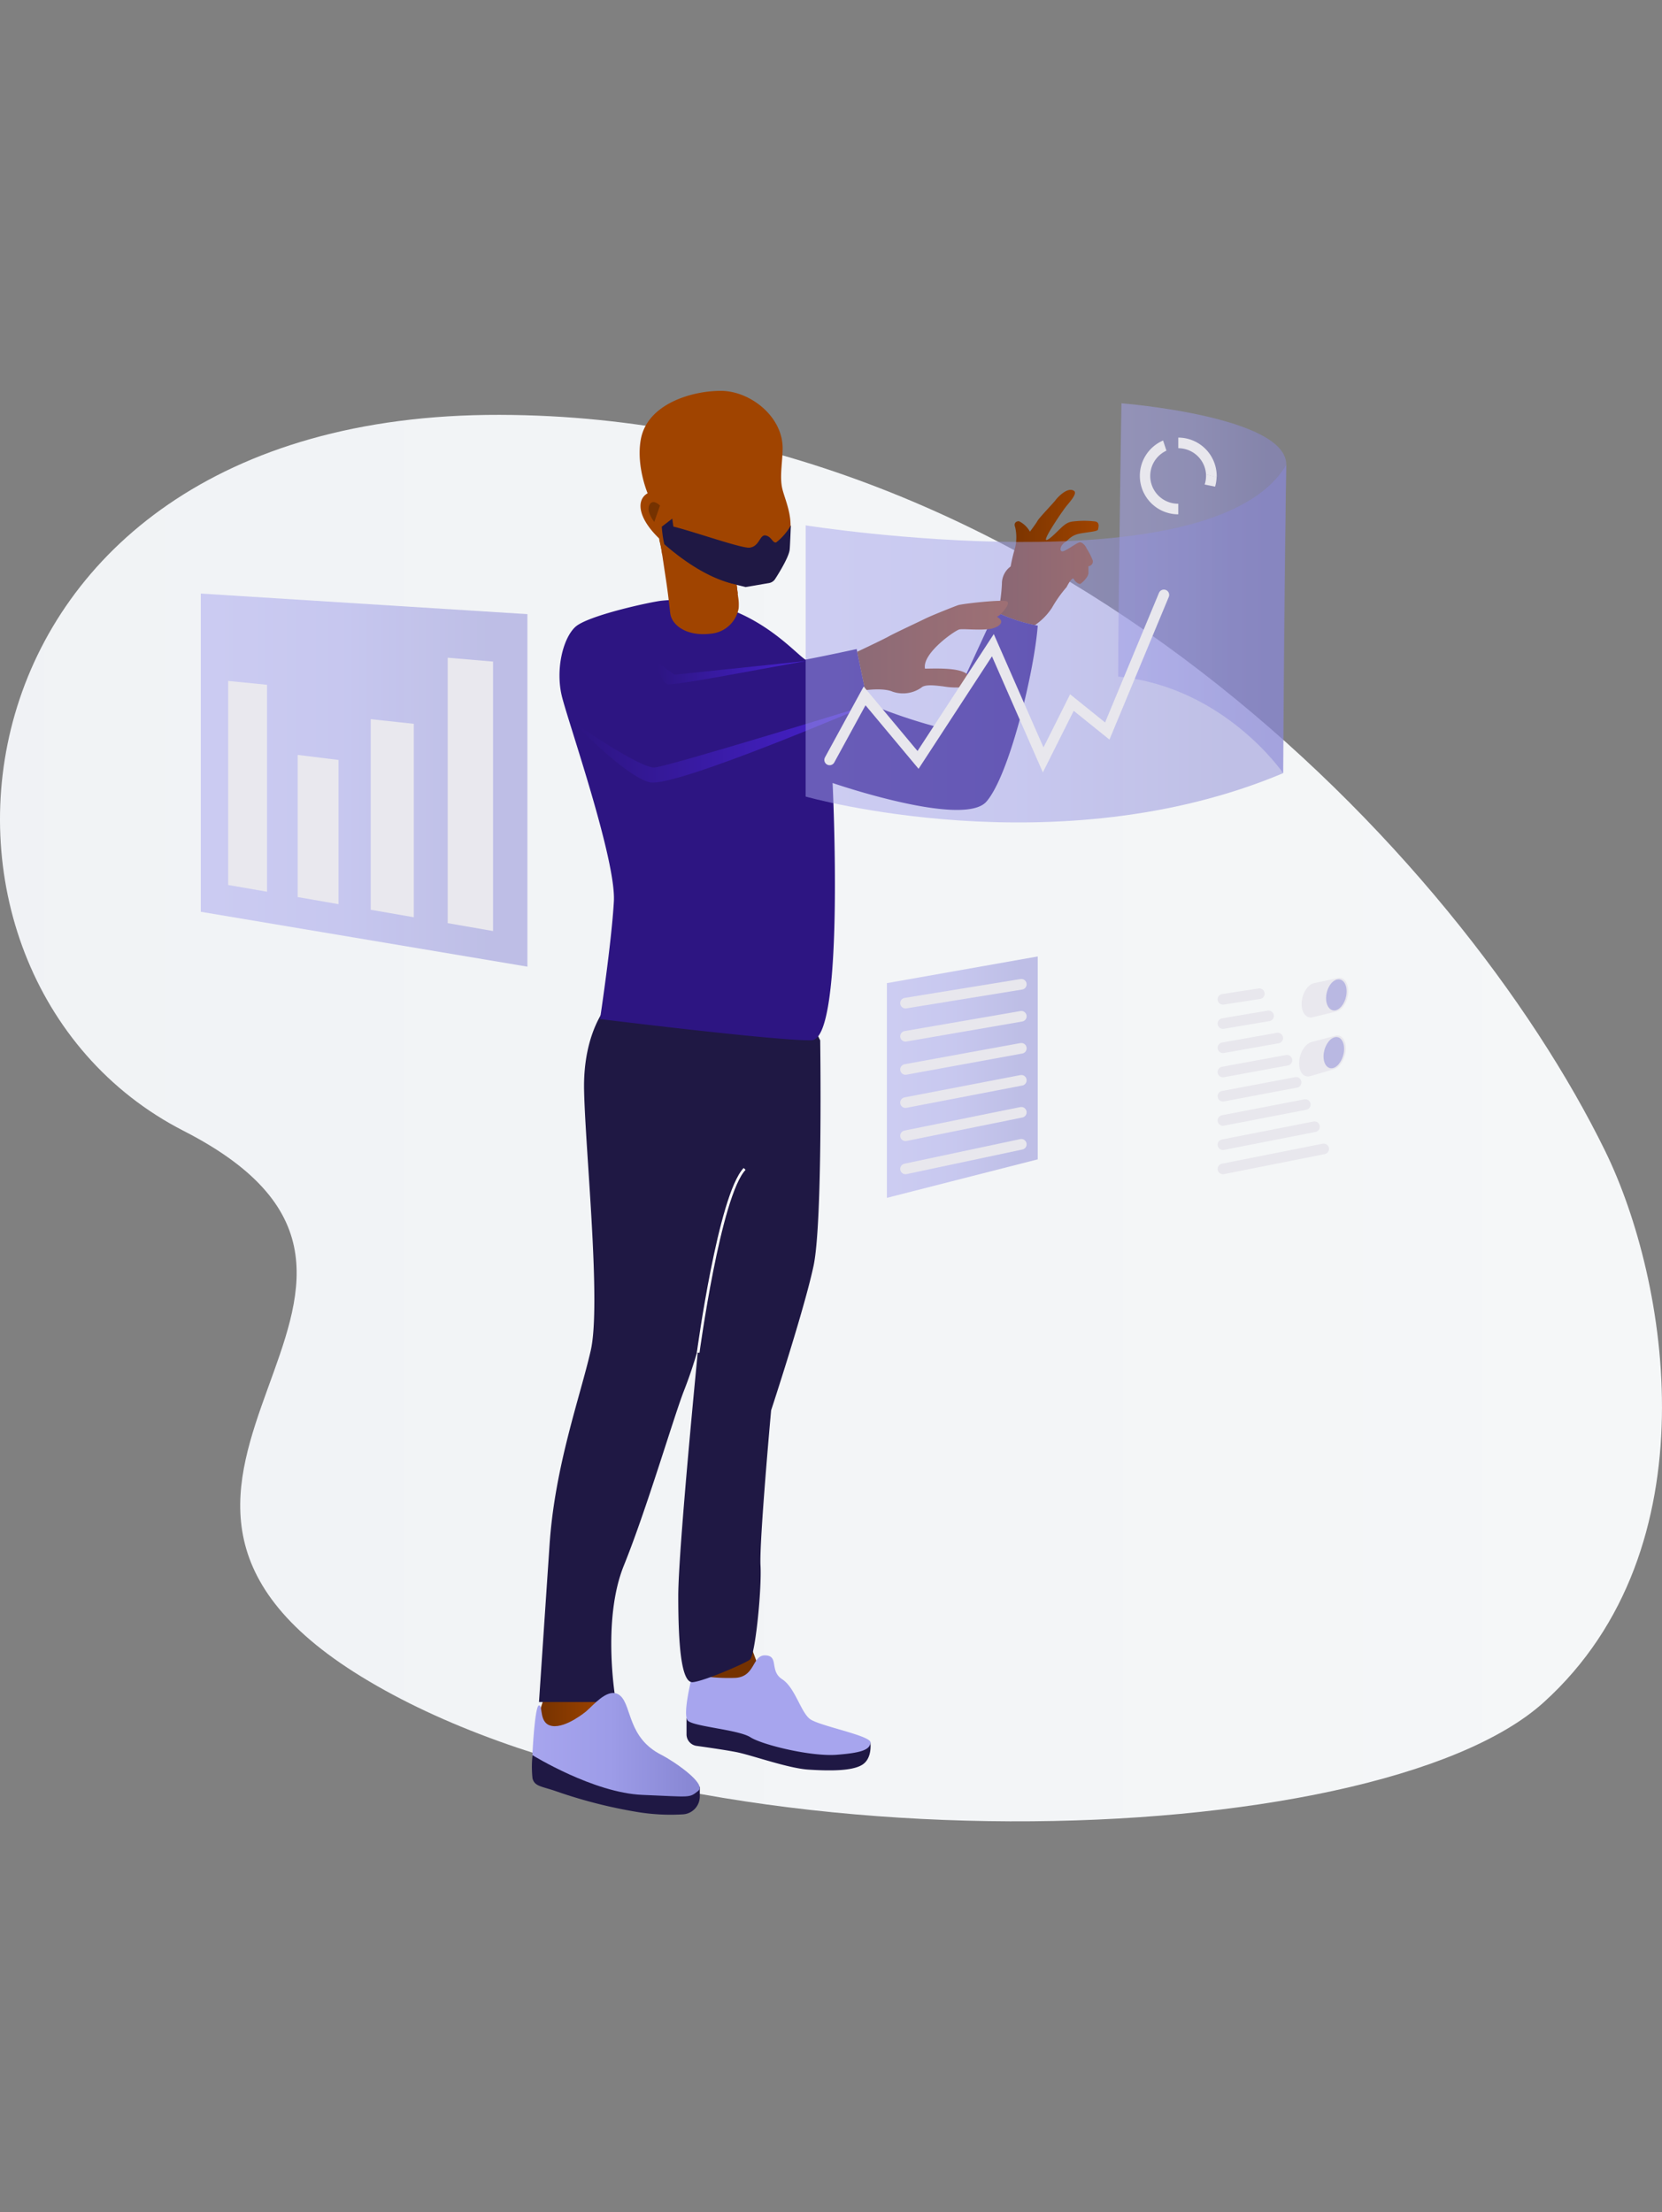 <svg xmlns="http://www.w3.org/2000/svg" xmlns:xlink="http://www.w3.org/1999/xlink" width="332" height="442" viewBox="0 0 332 442"><rect x="0" y="0" width="332" height="442" fill="#808080" stroke="none"/><defs><style>.a{fill:#fff;stroke:#707070;}.b{clip-path:url(#a);}.c{fill:url(#b);}.d,.s,.t,.w,.x{opacity:0.5;}.d{fill:url(#c);}.e{fill:url(#d);}.f{fill:#1f1844;}.g{fill:url(#e);}.h{fill:url(#f);}.i,.v{fill:none;stroke-miterlimit:10;}.i{stroke:#fff;stroke-width:0.53px;}.j{fill:url(#g);}.k{fill:url(#h);}.l{fill:#2d1582;}.m{fill:url(#i);}.n{fill:url(#j);}.o{fill:url(#k);}.p{fill:url(#l);}.q{fill:url(#m);}.r{fill:url(#n);}.s{fill:url(#o);}.t{fill:url(#q);}.u{fill:#e9e8ee;}.v{stroke:#e8e7ed;stroke-linecap:round;stroke-width:2.12px;}.w{fill:url(#s);}.x{fill:url(#t);}.y{fill:#e8e7ed;}</style><clipPath id="a"><rect class="a" width="332" height="442" transform="translate(0 36)"/></clipPath><linearGradient id="b" y1="0.5" x2="1" y2="0.5" gradientUnits="objectBoundingBox"><stop offset="0" stop-color="#f0f2f5"/><stop offset="0.99" stop-color="#f5f7f8"/></linearGradient><linearGradient id="c" y1="0.5" x2="1" y2="0.5" gradientUnits="objectBoundingBox"><stop offset="0" stop-color="#a7a5ee"/><stop offset="0.44" stop-color="#9d9ce8"/><stop offset="0.89" stop-color="#8988d5"/></linearGradient><linearGradient id="d" y1="0.5" x2="1" y2="0.5" gradientUnits="objectBoundingBox"><stop offset="0" stop-color="#753200"/><stop offset="1" stop-color="#a04400"/></linearGradient><linearGradient id="e" x1="-77.819" y1="30.769" x2="-78.495" y2="29.827" xlink:href="#d"/><linearGradient id="f" x1="1.65" y1="0.501" x2="2.65" y2="0.501" xlink:href="#c"/><linearGradient id="g" x1="0" x2="1" xlink:href="#c"/><linearGradient id="h" x1="0" y1="0.5" y2="0.5" xlink:href="#d"/><linearGradient id="i" x1="0.001" y1="0.498" x2="1.001" y2="0.498" xlink:href="#d"/><linearGradient id="j" x1="-11.918" y1="4.087" x2="-10.75" y2="3.751" xlink:href="#d"/><linearGradient id="k" x1="-142.431" y1="40.475" x2="-143.138" y2="40.872" xlink:href="#d"/><linearGradient id="l" x1="-20.638" y1="14.927" x2="-21.425" y2="16.051" gradientUnits="objectBoundingBox"><stop offset="0" stop-color="#a04400"/><stop offset="1" stop-color="#753200"/></linearGradient><linearGradient id="m" y1="0.5" x2="1" y2="0.5" gradientUnits="objectBoundingBox"><stop offset="0.01" stop-color="#2d1582"/><stop offset="1" stop-color="#4822d1"/></linearGradient><linearGradient id="n" x1="0" y1="0.5" x2="1" y2="0.5" xlink:href="#m"/><linearGradient id="o" x1="0" x2="1" xlink:href="#c"/><linearGradient id="q" x1="0" x2="1" xlink:href="#c"/><linearGradient id="s" x1="-3.389" y1="-3.348" x2="-2.402" y2="-3.348" xlink:href="#c"/><linearGradient id="t" x1="-3.26" y1="-3.329" x2="-2.275" y2="-3.329" xlink:href="#c"/></defs><g class="b" transform="translate(0 -36)"><g transform="translate(-8.589 72.031)"><path class="c" d="M329.254,193.98c-29.157-59.6-112.546-146.9-220.895-147.124-113.065-.233-124,111.9-63.061,143.08S17.133,259.956,80.83,299C145.3,338.507,283.087,334.8,317,304.061S341.845,219.729,329.254,193.98Z"/><path class="d" d="M264.916,118.449S253.178,101.216,231.96,99.16c0-14.388.647-54.614.647-54.614s33.1,2.6,32.924,12.31S264.916,118.449,264.916,118.449Z"/><path class="e" d="M130.171,301.253v8.081l-13.911,1.457-.3-3.556,1.627-5.018Z"/><path class="f" d="M148.379,320.992v1.918a3.582,3.582,0,0,1-3.349,3.566,40.893,40.893,0,0,1-9.009-.45,97.233,97.233,0,0,1-16.56-4.239c-2.782-.927-4.107-.927-4.5-2.517a21.331,21.331,0,0,1,.1-5.342l16.539,3.773Z"/><path class="g" d="M157.87,290.94l2.713,7.324-1.039,7.562-2.03,1.8-8.521-2.56-2.093-3.233,2.178-11.468Z"/><path class="f" d="M145.73,307.236v3.259a2.321,2.321,0,0,0,2,2.3c2.289.318,5.972.853,7.949,1.245,3.042.594,10.312,3.238,14.409,3.5s8.723.329,10.773-.991,1.59-4.43,1.59-4.43Z"/><path class="h" d="M146.927,298.513s-2.12,8.065-.927,9.253,10.111,1.786,12.49,3.307,12.093,3.9,17.249,3.5,6.608-1.06,6.741-2.443-10.243-3.307-12.093-4.7-2.973-6.28-5.554-7.949-.594-4.626-3.307-4.769-1.982,4.239-6.015,4.494a36.265,36.265,0,0,1-8.585-.7Z"/><path class="f" d="M130.3,164.4s-5.3,5.3-5.034,17.488,3.445,42.659,1.325,51.933-7.154,23.052-8.214,38.685-2.12,31.531-2.12,31.531h15.368s-2.915-16.163,1.59-27.291,9.8-29.146,11.923-34.71a89.636,89.636,0,0,0,2.915-8.675s-3.974,40.211-3.974,49.485.53,17.488,2.925,17.223,10.323-3.71,11.383-4.5,2.385-14.043,2.12-18.812,2.12-31,2.12-31,6.624-20.137,8.479-28.881,1.325-45.044,1.325-45.044l-2.915-5.829Z"/><path class="i" d="M157.33,197.52c-5.034,5.3-9.274,36.7-9.274,36.7"/><path class="j" d="M125.667,305.911c.2-.17.44-.392.7-.641,1.622-1.563,4.239-4.266,6.19-2.432,2.252,2.12,1.463,8.415,8.214,11.786,2.019,1.007,9.141,5.713,7.286,7.17s-1.325,1.192-11.128.795-21.992-7.949-21.992-7.949.461-9.936,1.325-9.936-.132,3.71,2.65,4.123S125.667,305.911,125.667,305.911Z"/><path class="k" d="M227.943,69.744c-.069.392-1.457.461-3.445.795s-2.454,1.325-3.18,1.786-1.192,1.521-.652,1.786,3.036-1.786,3.635-1.786,1.256.864,1.325,1.192a12.962,12.962,0,0,1,1.256,2.448.949.949,0,0,1-.864,1.129v1.335c0,.927-1.388,2.051-1.59,2.189s-.991-.265-1.325-.933-1.452,1.59-1.452,1.59a25.348,25.348,0,0,0-2.915,4.112,12.386,12.386,0,0,1-3.423,3.492,31.669,31.669,0,0,1-7.361-2.448,34.174,34.174,0,0,0,.779-5.829,4.239,4.239,0,0,1,1.743-3.455,34.059,34.059,0,0,1,.911-3.815,9.1,9.1,0,0,0,0-4c-.4-.991.382-1.261.768-1.214a4.992,4.992,0,0,1,2.173,2.077c.445-.594,1.335-1.791,1.531-2.183.265-.53,3.312-3.709,3.577-4.1s2.39-2.793,3.709-1.855c.7.5-.795,2.12-1.59,3.111s-4.573,6.555-3.974,6.693,2.915-2.522,3.63-2.983a3.18,3.18,0,0,1,1.8-.726,18.251,18.251,0,0,1,4.3,0C228.34,68.281,228.012,69.341,227.943,69.744Z"/><path class="l" d="M215.887,88.975c-.7,9.184-5.654,29.851-10.243,35.15s-30.736-3.709-30.736-3.709,2.522,51.233-4.192,51.4-42.267-4.239-42.267-4.239,2.295-15.193,2.766-23.492-9.009-35.505-10.36-40.894.175-11.658,2.65-13.953,15.23-5.045,17.292-5.252c16.428-1.648,26.136,10.153,28.674,11.78,4.9-.933,10.249-2.12,10.249-2.12l.106.53,1.59,7.668.53,2.65a107.219,107.219,0,0,0,14.684,4.944l3.778-8.177,1.251-2.7,4.107-8.887,1.637-3.551s.191.106.53.276l.53.254a32.268,32.268,0,0,0,6.825,2.194Z"/><path class="m" d="M207.805,87.162c-.4,0,1.855.726.132,1.924a4.849,4.849,0,0,1-2.167.609c-2.162.207-4.923-.143-5.58.048-.933.265-7.419,4.769-6.825,7.822,1.7,0,6.613-.276,8.3,1.017a1.314,1.314,0,0,1,.578,1.06c.032,1.113-.795,1.542-1.828,1.669a15.263,15.263,0,0,1-3.471-.212c-1.256-.132-3.513-.488-4.308.254a6.378,6.378,0,0,1-5.76.805c-1.441-.631-4-.466-5.474-.291l-1.59-7.668c1.993-.943,5.458-2.591,6.359-3.105,1.325-.726,6.031-2.915,7.218-3.508s5.829-2.448,6.624-2.713,8.882-1.2,9.74-.731c.62.339-.493,1.786-1.3,2.56a1.765,1.765,0,0,1-.641.461Z"/><path class="n" d="M142.476,86.505c-.117-.964-.371-3.46-.8-6.359-.3-1.993-.609-4.054-.848-5.649a2.391,2.391,0,0,0-.064-.4,20.435,20.435,0,0,0-.53-2.56l-.132-.132c-3.831-3.789-4.239-6.889-2.8-8.378a2.846,2.846,0,0,1,.657-.5h0s-2.353-5.548-1.346-10.853c1.341-7.011,10.175-9.629,16-9.613s12.443,5.151,12.315,11.658c-.048,2.591-.53,5.071-.18,7.324s2.284,5.6,1.627,9.613c-.927,5.75-6.009,8.68-9.364,9.629a11.124,11.124,0,0,1-1.3.286l.111.954.1.774.1.837a9.21,9.21,0,0,1,.122,2.353,6.179,6.179,0,0,1-5.527,5.087C145.7,91.184,142.762,88.848,142.476,86.505Z"/><path class="o" d="M140.431,64.98s-1.452-1.5-2.12-.106.975,3.381.975,3.381Z"/><path class="f" d="M142.879,67.592l.223,1.59c4.065.986,13.672,4.409,15.241,4.208,1.993-.254,1.993-2.65,3.18-2.438s1.41,1.59,2.12,1.388a11.32,11.32,0,0,0,2.925-3.413s-.154,4.118-.233,4.854c-.175,1.712-2.878,5.829-2.878,5.829a1.834,1.834,0,0,1-1.272.858l-4.653.795-2.65-.652c-3.646-.779-12.872-5.3-13.158-6.227a22.749,22.749,0,0,1-.938-5.183Z"/><path class="p" d="M140.865,74.778a20.264,20.264,0,0,0,15.1,7.785l-.1-.774-.111-.954c-4.239-.949-9.417-3.5-15.617-9.152l.132.132a20.436,20.436,0,0,1,.53,2.56C140.823,74.508,140.849,74.64,140.865,74.778Z"/><path class="q" d="M139.307,117.315c-2.878.175-16.078-8.966-16.078-8.966s10.2,10.731,15.14,11.923,43.793-15.5,43.793-15.5S142.185,117.114,139.307,117.315Z"/><path class="r" d="M139.514,96.558s1.2,3.709,2.39,4.107,19.448-3.18,24.827-4.107c.927-.159,1.929-.344,2.946-.53l-26.343,2.745-3.821-2.745"/><path class="s" d="M169.524,68.938v54.185s50.279,14.308,95.387-4.674c0-30.079.615-61.593.615-61.593C250.788,81.81,169.524,68.938,169.524,68.938Z"/><path class="d" d="M113.945,157.107l-65.25-10.964V82.563l65.25,4.112Z"/><path class="t" d="M215.887,195.607,185.755,203.3V160.4l30.132-5.331Z"/><path class="t" d="M279.9,195.607,249.77,203.3V160.4l30.132-5.331Z"/><path class="u" d="M61.933,142.137l-7.763-1.346V100.018l7.763.774Z"/><path class="u" d="M76.214,144.622l-8.166-1.42V114.8l8.166,1.007Z"/><path class="u" d="M91.243,147.235l-8.6-1.494V107.66l8.6.927Z"/><path class="u" d="M107.082,149.99l-9.062-1.574V95.382l9.062.768Z"/><path class="v" d="M174.314,115.8l6.984-12.792L191.977,115.8,206.926,92.88,216.973,115.8l5.739-11.462,7.064,5.691,11.309-27.2"/><path class="u" d="M275.562,166.058l-4.769,1.161c-1.288.313-2.273-.97-2.189-2.872h0c.085-1.9,1.2-3.667,2.485-3.948l4.769-1.028c1.224-.265,2.12,1.007,2.061,2.835h0C277.841,164.039,276.791,165.761,275.562,166.058Z"/><path class="w" d="M277.581,162.285c-.074,1.68-1.06,3.264-2.162,3.535s-2-.885-1.929-2.6,1.06-3.3,2.2-3.545S277.682,160.6,277.581,162.285Z"/><path class="u" d="M275.064,177.594l-4.769,1.388c-1.288.376-2.279-.858-2.194-2.761h0c.085-1.9,1.2-3.709,2.491-4.059l4.769-1.256c1.224-.323,2.146.9,2.067,2.734h0C277.342,175.469,276.293,177.239,275.064,177.594Z"/><path class="x" d="M277.083,173.731c-.074,1.68-1.06,3.307-2.167,3.63s-2.008-.79-1.934-2.5,1.06-3.339,2.2-3.641S277.152,172.051,277.083,173.731Z"/><path class="y" d="M236.284,59.055a7.684,7.684,0,0,0,7.679,7.679v-2.12a5.554,5.554,0,0,1-2.369-10.6l-.668-2.03a7.684,7.684,0,0,0-4.642,7.069Z"/><path class="y" d="M249.505,58.764v.291a5.526,5.526,0,0,1-.275,1.721l2.088.425a7.679,7.679,0,0,0,.3-1.934Z"/><path class="y" d="M251.636,59.055a7.684,7.684,0,0,0-7.673-7.652v2.12a5.559,5.559,0,0,1,5.543,5.262l2.12.53C251.63,59.193,251.636,59.124,251.636,59.055Z"/><line class="v" y1="3.768" x2="23.137" transform="translate(189.47 160.631)"/><line class="v" y1="4.001" x2="23.137" transform="translate(189.47 167.022)"/><line class="v" y1="4.229" x2="23.137" transform="translate(189.47 173.419)"/><line class="v" y1="4.457" x2="23.137" transform="translate(189.47 179.815)"/><line class="v" y1="4.69" x2="23.137" transform="translate(189.47 186.206)"/><line class="v" y1="4.918" x2="23.137" transform="translate(189.47 192.602)"/><line class="v" y1="1.118" x2="7.276" transform="translate(252.881 162.513)"/><line class="v" y1="1.531" x2="9.115" transform="translate(252.881 166.943)"/><line class="v" y1="1.94" x2="10.948" transform="translate(252.881 171.373)"/><line class="v" y1="2.353" x2="12.787" transform="translate(252.881 175.803)"/><line class="v" y1="2.766" x2="14.621" transform="translate(252.881 180.228)"/><line class="v" y1="3.18" x2="16.454" transform="translate(252.881 184.658)"/><line class="v" y1="3.593" x2="18.293" transform="translate(252.881 189.088)"/><line class="v" y1="4.001" x2="20.127" transform="translate(252.881 193.519)"/></g></g></svg>